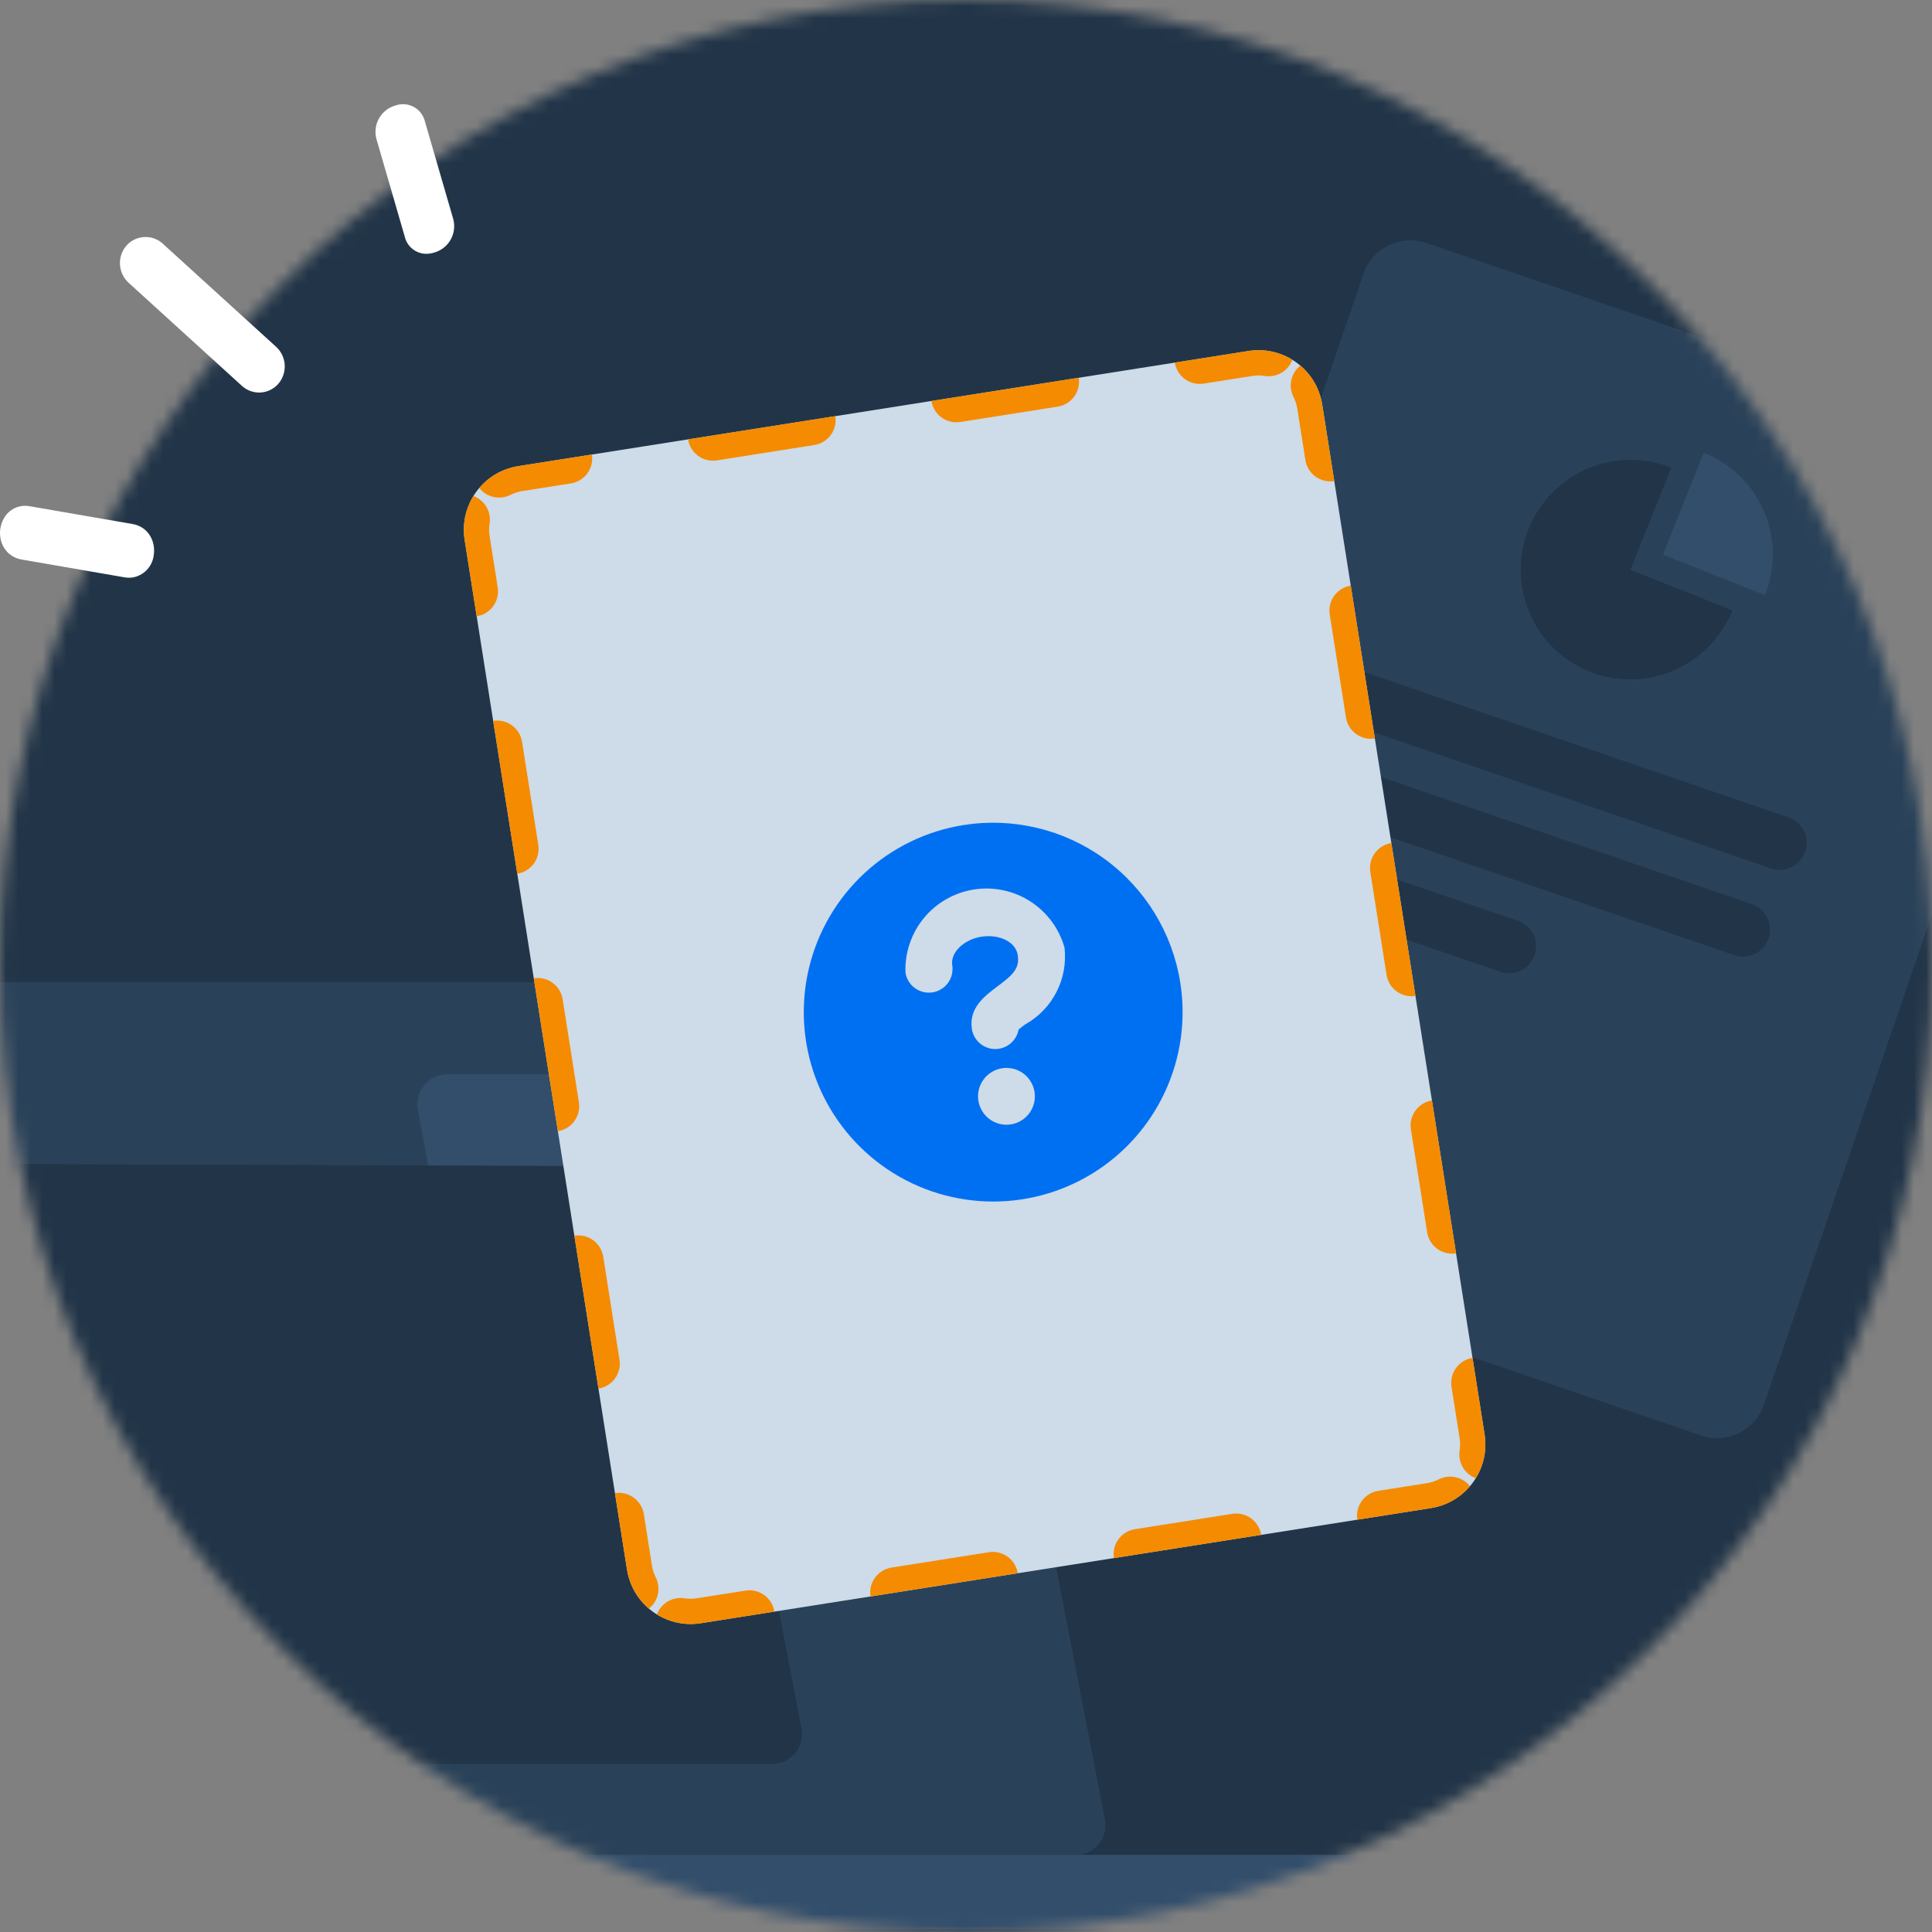 <svg width="160" height="160" viewBox="0 0 160 160" fill="none" xmlns="http://www.w3.org/2000/svg">
<rect x="0" y="0" width="160" height="160" fill="#808080" stroke="none"/>
<mask id="mask0_2810_46774" style="mask-type:alpha" maskUnits="userSpaceOnUse" x="0" y="0" width="160" height="160">
<circle cx="80" cy="80" r="80" fill="#EBF8FF"/>
</mask>
<g mask="url(#mask0_2810_46774)">
<path d="M194.938 -2.353H-33.37C-34.858 -2.354 -36.332 -2.052 -37.707 -1.463C-39.083 -0.875 -40.332 -0.012 -41.385 1.077C-42.438 2.166 -43.273 3.458 -43.843 4.881C-44.413 6.304 -44.706 7.829 -44.706 9.369V148.268C-44.706 151.379 -43.512 154.364 -41.386 156.564C-39.26 158.764 -36.377 160 -33.37 160H194.938C197.945 160 200.828 158.764 202.954 156.564C205.08 154.364 206.274 151.379 206.274 148.268V9.369C206.274 7.829 205.981 6.304 205.411 4.881C204.841 3.458 204.006 2.166 202.953 1.077C201.901 -0.012 200.651 -0.875 199.276 -1.463C197.9 -2.052 196.427 -2.354 194.938 -2.353Z" fill="#223548"/>
<path d="M-30.981 81.353H76.017C76.601 81.344 77.169 81.544 77.62 81.915C78.071 82.287 78.374 82.807 78.477 83.383L91.488 150.623C91.571 150.988 91.569 151.367 91.483 151.731C91.397 152.095 91.229 152.434 90.991 152.724C90.754 153.013 90.454 153.244 90.114 153.4C89.774 153.556 89.403 153.632 89.029 153.623H-16.739C-17.315 153.622 -17.873 153.424 -18.32 153.061C-18.768 152.699 -19.078 152.194 -19.199 151.631L-33.44 84.391C-33.529 84.024 -33.532 83.64 -33.449 83.272C-33.366 82.903 -33.199 82.558 -32.961 82.264C-32.724 81.971 -32.421 81.735 -32.078 81.578C-31.734 81.419 -31.359 81.343 -30.981 81.353ZM-20.404 99.307L-12.238 144.019C-12.141 144.599 -11.839 145.125 -11.388 145.502C-10.937 145.878 -10.366 146.081 -9.778 146.073H63.89C64.262 146.081 64.63 146.005 64.968 145.851C65.306 145.696 65.605 145.467 65.841 145.181C66.078 144.895 66.247 144.558 66.335 144.197C66.423 143.836 66.428 143.46 66.35 143.097L63.398 127.591H74.934C75.305 127.586 75.671 127.501 76.005 127.34C76.34 127.179 76.635 126.947 76.869 126.659C77.104 126.372 77.272 126.037 77.363 125.677C77.454 125.317 77.465 124.942 77.394 124.578L71.073 91.019C70.963 90.444 70.658 89.925 70.21 89.549C69.762 89.173 69.198 88.963 68.613 88.953H37.129C36.759 88.958 36.395 89.043 36.062 89.203C35.728 89.363 35.434 89.594 35.2 89.88C34.965 90.166 34.796 90.5 34.705 90.858C34.613 91.216 34.601 91.59 34.669 91.954L35.53 96.528L-17.883 96.344C-18.258 96.326 -18.632 96.395 -18.977 96.544C-19.321 96.694 -19.627 96.921 -19.871 97.207C-20.114 97.493 -20.289 97.831 -20.381 98.195C-20.474 98.559 -20.481 98.94 -20.404 99.307Z" fill="#2A4259"/>
<path d="M123.92 153.624H12.175L15.299 158.063C15.674 158.595 16.171 159.029 16.749 159.329C17.327 159.629 17.969 159.785 18.62 159.784H-16.53C-17.182 159.784 -17.808 159.525 -18.269 159.064C-18.73 158.603 -18.989 157.977 -18.989 157.325V156.206C-18.989 155.554 -18.73 154.928 -18.269 154.467C-17.808 154.006 -17.182 153.746 -16.53 153.746H123.92V153.624Z" fill="#324E6B"/>
<path d="M15.299 158.063L12.175 153.624H123.92V157.608C123.92 158.185 123.691 158.739 123.282 159.147C122.874 159.555 122.32 159.784 121.743 159.784H18.62C17.969 159.785 17.327 159.629 16.749 159.329C16.171 159.029 15.674 158.595 15.299 158.063Z" fill="#324E6B"/>
<path d="M55.405 96.602L35.469 96.528L34.608 91.954C34.54 91.59 34.552 91.216 34.644 90.858C34.735 90.5 34.904 90.166 35.139 89.88C35.373 89.594 35.667 89.363 36 89.203C36.334 89.043 36.698 88.957 37.068 88.953H68.552C69.137 88.962 69.701 89.173 70.149 89.549C70.597 89.925 70.901 90.444 71.012 91.019L77.333 124.578C77.403 124.942 77.393 125.317 77.302 125.677C77.211 126.037 77.043 126.372 76.808 126.659C76.573 126.947 76.278 127.179 75.944 127.34C75.61 127.501 75.244 127.586 74.873 127.59H63.337L57.815 98.643C57.717 98.074 57.422 97.558 56.981 97.184C56.54 96.811 55.982 96.605 55.405 96.602Z" fill="#324E6B"/>
<path d="M37.363 114.322C37.262 114.228 37.181 114.113 37.126 113.986C37.07 113.859 37.042 113.723 37.042 113.584C37.042 113.446 37.07 113.309 37.126 113.182C37.181 113.055 37.262 112.941 37.363 112.846C37.458 112.746 37.573 112.667 37.7 112.613C37.826 112.559 37.963 112.531 38.101 112.531C38.239 112.531 38.375 112.559 38.502 112.613C38.629 112.667 38.743 112.746 38.839 112.846L41.298 115.306L43.758 112.846C43.958 112.669 44.217 112.575 44.483 112.583C44.75 112.591 45.003 112.7 45.192 112.888C45.38 113.077 45.49 113.33 45.498 113.597C45.505 113.863 45.411 114.123 45.234 114.322L42.774 116.781L45.234 119.241C45.34 119.335 45.426 119.451 45.487 119.58C45.547 119.709 45.58 119.849 45.584 119.991C45.589 120.134 45.564 120.275 45.511 120.408C45.459 120.54 45.38 120.66 45.279 120.761C45.178 120.862 45.058 120.941 44.925 120.994C44.793 121.046 44.651 121.071 44.509 121.067C44.366 121.063 44.226 121.03 44.097 120.969C43.968 120.909 43.853 120.823 43.758 120.716L41.298 118.257L38.839 120.716C38.743 120.816 38.629 120.896 38.502 120.95C38.375 121.004 38.239 121.032 38.101 121.032C37.963 121.032 37.826 121.004 37.7 120.95C37.573 120.896 37.458 120.816 37.363 120.716C37.262 120.622 37.181 120.508 37.126 120.381C37.07 120.254 37.042 120.117 37.042 119.979C37.042 119.84 37.07 119.703 37.126 119.576C37.181 119.449 37.262 119.335 37.363 119.241L39.823 116.781L37.363 114.322Z" fill="white"/>
<path d="M-17.919 96.344L35.494 96.528L55.43 96.602C56.016 96.594 56.585 96.794 57.036 97.169C57.487 97.543 57.79 98.066 57.889 98.643L63.411 127.591L66.363 143.097C66.441 143.46 66.436 143.837 66.348 144.197C66.26 144.558 66.091 144.895 65.854 145.181C65.618 145.467 65.319 145.696 64.981 145.851C64.643 146.005 64.275 146.081 63.903 146.073H-9.691C-10.279 146.081 -10.85 145.878 -11.302 145.502C-11.753 145.125 -12.054 144.599 -12.151 144.019L-20.379 99.307C-20.455 98.945 -20.448 98.57 -20.359 98.211C-20.27 97.852 -20.101 97.517 -19.864 97.232C-19.628 96.947 -19.33 96.719 -18.993 96.566C-18.656 96.412 -18.289 96.336 -17.919 96.344Z" fill="#223548"/>
<path d="M194.434 129.866H161.127C160.021 129.866 159.125 130.762 159.125 131.868V135.997C159.125 137.102 160.021 137.999 161.127 137.999H194.434C195.54 137.999 196.436 137.102 196.436 135.997V131.868C196.436 130.762 195.54 129.866 194.434 129.866Z" fill="#2A4259"/>
<path d="M168.753 37.47L118.134 20.131C115.985 19.401 113.652 20.536 112.922 22.686L87.694 96.323C86.964 98.473 88.099 100.805 90.249 101.535L140.868 118.875C143.018 119.605 145.35 118.469 146.08 116.319L171.309 42.682C172.039 40.533 170.903 38.2 168.753 37.47Z" fill="#2A4259"/>
<path d="M138.394 38.727C136.731 38.058 134.886 37.895 133.141 38.281C131.377 38.646 129.775 39.538 128.518 40.836C127.26 42.134 126.408 43.757 126.084 45.521C125.759 47.285 125.962 49.11 126.672 50.773C127.382 52.436 128.558 53.836 130.079 54.809C131.58 55.783 133.344 56.31 135.149 56.269C136.954 56.249 138.698 55.681 140.179 54.667C141.659 53.653 142.815 52.213 143.484 50.55L135.027 47.184L138.414 38.727H138.394Z" fill="#223548"/>
<path d="M141.091 37.49L137.725 45.927L146.161 49.293C146.607 48.178 146.83 47.002 146.81 45.805C146.81 44.609 146.546 43.432 146.08 42.337C145.614 41.242 144.924 40.248 144.072 39.417C143.221 38.585 142.207 37.936 141.091 37.49Z" fill="#324E6B"/>
<path d="M148.109 67.687L112.841 55.6C111.665 55.195 110.408 55.823 110.002 57C109.597 58.176 110.225 59.433 111.401 59.839L146.669 71.926C147.845 72.331 149.102 71.703 149.508 70.526C149.913 69.35 149.285 68.093 148.109 67.687Z" fill="#223548"/>
<path d="M145.067 74.867L109.799 62.779C108.623 62.374 107.366 63.003 106.96 64.179C106.555 65.355 107.183 66.612 108.359 67.018L143.627 79.105C144.803 79.511 146.081 78.882 146.466 77.706C146.871 76.529 146.243 75.272 145.067 74.867Z" fill="#223548"/>
<path d="M125.678 76.246L106.899 69.817C105.723 69.412 104.445 70.04 104.06 71.216C103.654 72.393 104.283 73.65 105.459 74.056L124.259 80.484C125.435 80.89 126.692 80.261 127.098 79.085C127.504 77.909 126.875 76.651 125.699 76.246H125.678Z" fill="#223548"/>
<path d="M103.394 29.067L42.922 38.603C40.009 39.062 38.02 41.796 38.479 44.709L51.926 129.986C52.386 132.899 55.119 134.888 58.033 134.429L118.504 124.894C121.417 124.434 123.406 121.7 122.947 118.787L109.5 33.51C109.041 30.597 106.307 28.608 103.394 29.067Z" fill="#CEDBE8"/>
<path fill-rule="evenodd" clip-rule="evenodd" d="M42.922 38.603C42.353 38.693 41.819 38.869 41.332 39.117C41.018 39.276 40.723 39.466 40.451 39.68C40.173 39.9 39.918 40.145 39.69 40.413C40.295 41.181 41.376 41.441 42.28 40.981C42.574 40.832 42.898 40.724 43.248 40.669L47.279 40.033C48.42 39.853 49.2 38.782 49.02 37.641L42.922 38.603ZM56.982 36.386C57.162 37.527 58.233 38.306 59.374 38.126L67.437 36.855C68.578 36.675 69.357 35.604 69.177 34.463L56.982 36.386ZM77.139 33.207C77.319 34.348 78.39 35.127 79.531 34.947L87.594 33.676C88.735 33.496 89.514 32.425 89.334 31.284L77.139 33.207ZM97.296 30.029C97.476 31.17 98.547 31.949 99.688 31.769L103.72 31.133C104.069 31.078 104.411 31.081 104.737 31.133C105.738 31.292 106.687 30.712 107.026 29.795C106.727 29.611 106.409 29.455 106.076 29.332C105.751 29.212 105.413 29.122 105.065 29.067C104.525 28.981 103.963 28.978 103.394 29.067L97.296 30.029ZM107.69 30.278C106.923 30.883 106.662 31.964 107.122 32.868C107.271 33.162 107.379 33.486 107.434 33.836L108.107 38.1C108.286 39.241 109.357 40.02 110.498 39.84L109.5 33.51C109.41 32.941 109.234 32.407 108.986 31.92C108.827 31.606 108.637 31.311 108.423 31.039C108.203 30.761 107.958 30.506 107.69 30.278ZM111.864 48.5C110.723 48.68 109.944 49.75 110.124 50.891L111.468 59.419C111.648 60.56 112.719 61.339 113.86 61.159L111.864 48.5ZM115.226 69.819C114.085 69.999 113.305 71.07 113.485 72.211L114.83 80.738C115.01 81.879 116.081 82.658 117.222 82.478L115.226 69.819ZM118.587 91.138C117.446 91.318 116.667 92.389 116.847 93.53L118.192 102.058C118.372 103.199 119.443 103.978 120.584 103.798L118.587 91.138ZM121.949 112.457C120.808 112.637 120.029 113.708 120.209 114.849L120.881 119.113C120.936 119.463 120.934 119.804 120.882 120.13C120.723 121.132 121.303 122.08 122.219 122.419C122.404 122.12 122.559 121.802 122.682 121.47C122.803 121.145 122.892 120.806 122.947 120.458C123.033 119.918 123.037 119.356 122.947 118.787L121.949 112.457ZM121.736 123.083C121.131 122.316 120.05 122.056 119.146 122.515C118.852 122.665 118.528 122.772 118.178 122.828L114.147 123.463C113.006 123.643 112.227 124.714 112.407 125.855L118.504 124.894C119.073 124.804 119.607 124.627 120.094 124.38C120.408 124.22 120.703 124.031 120.975 123.816C121.253 123.597 121.508 123.351 121.736 123.083ZM104.444 127.111C104.264 125.97 103.194 125.19 102.053 125.37L93.99 126.642C92.849 126.822 92.07 127.893 92.25 129.034L104.444 127.111ZM84.287 130.289C84.107 129.148 83.036 128.369 81.895 128.549L73.833 129.82C72.692 130 71.912 131.071 72.092 132.212L84.287 130.289ZM64.13 133.468C63.95 132.327 62.879 131.547 61.738 131.727L57.707 132.363C57.357 132.418 57.016 132.416 56.69 132.364C55.688 132.205 54.739 132.785 54.4 133.701C54.7 133.886 55.018 134.041 55.35 134.164C55.675 134.285 56.014 134.374 56.361 134.429C56.901 134.515 57.464 134.519 58.033 134.429L64.13 133.468ZM53.736 133.218C54.504 132.613 54.764 131.532 54.304 130.628C54.155 130.334 54.047 130.01 53.992 129.66L53.32 125.397C53.14 124.256 52.069 123.476 50.928 123.656L51.926 129.986C52.016 130.555 52.192 131.089 52.44 131.576C52.6 131.89 52.789 132.185 53.004 132.457C53.223 132.735 53.469 132.99 53.736 133.218ZM49.562 114.997C50.703 114.817 51.483 113.746 51.303 112.605L49.958 104.077C49.778 102.936 48.707 102.157 47.566 102.337L49.562 114.997ZM46.201 93.677C47.342 93.498 48.121 92.427 47.941 91.286L46.596 82.758C46.416 81.617 45.346 80.838 44.205 81.018L46.201 93.677ZM42.839 72.358C43.98 72.178 44.759 71.108 44.579 69.966L43.235 61.439C43.055 60.298 41.984 59.519 40.843 59.699L42.839 72.358ZM39.477 51.039C40.618 50.859 41.397 49.788 41.218 48.647L40.545 44.383C40.49 44.034 40.493 43.692 40.544 43.366C40.704 42.365 40.123 41.416 39.207 41.077C39.023 41.377 38.867 41.694 38.744 42.026C38.624 42.352 38.534 42.69 38.479 43.038C38.393 43.578 38.389 44.14 38.479 44.709L39.477 51.039Z" fill="#F58B00"/>
<path d="M97.746 81.377C99.096 89.935 93.252 97.966 84.695 99.315C76.137 100.664 68.106 94.821 66.757 86.263C65.407 77.706 71.251 69.675 79.808 68.326C88.366 66.976 96.397 72.82 97.746 81.377Z" fill="#CEDBE8"/>
<path d="M79.808 68.326C76.744 68.809 73.891 70.19 71.612 72.294C69.332 74.398 67.728 77.132 67.001 80.148C66.275 83.164 66.459 86.328 67.531 89.239C68.603 92.151 70.514 94.679 73.022 96.504C75.531 98.33 78.525 99.37 81.625 99.494C84.725 99.618 87.792 98.82 90.438 97.201C93.085 95.582 95.191 93.214 96.492 90.397C97.793 87.581 98.229 84.442 97.746 81.377C97.098 77.268 94.844 73.584 91.48 71.136C88.116 68.689 83.918 67.678 79.808 68.326ZM83.717 93.117C83.257 93.19 82.787 93.124 82.364 92.929C81.942 92.734 81.587 92.418 81.344 92.021C81.101 91.624 80.981 91.164 81 90.699C81.018 90.234 81.174 89.785 81.448 89.409C81.722 89.033 82.101 88.746 82.538 88.585C82.975 88.424 83.449 88.397 83.902 88.506C84.354 88.615 84.764 88.855 85.08 89.197C85.395 89.539 85.603 89.967 85.675 90.427C85.772 91.043 85.621 91.673 85.253 92.178C84.886 92.682 84.334 93.02 83.717 93.117ZM84.919 84.829C84.722 84.964 84.533 85.11 84.353 85.268C84.27 85.724 84.028 86.137 83.669 86.432C83.311 86.726 82.859 86.884 82.395 86.877C81.931 86.871 81.484 86.699 81.135 86.394C80.785 86.089 80.555 85.669 80.486 85.21C80.207 83.444 81.634 82.425 82.585 81.703C83.921 80.714 84.457 80.185 84.284 79.085C84.11 77.985 82.739 77.344 81.267 77.576C79.795 77.808 78.697 78.902 78.861 79.94C78.942 80.454 78.815 80.979 78.509 81.4C78.203 81.82 77.743 82.102 77.229 82.183C76.715 82.263 76.191 82.137 75.77 81.831C75.35 81.525 75.068 81.065 74.987 80.551C74.925 78.909 75.467 77.301 76.51 76.032C77.554 74.763 79.027 73.921 80.65 73.665C82.273 73.409 83.934 73.757 85.317 74.644C86.701 75.53 87.712 76.893 88.157 78.474C88.305 79.735 88.076 81.011 87.5 82.142C86.924 83.272 86.026 84.208 84.919 84.829Z" fill="#0070F3"/>
</g>
<path d="M0.535 42.609C0.767 42.331 1.07 42.121 1.411 42.001C1.752 41.881 2.12 41.855 2.474 41.926L10.957 43.393C12.36 43.635 12.915 44.925 12.725 46.024C12.663 46.477 12.457 46.898 12.136 47.223C11.815 47.549 11.397 47.761 10.945 47.828C10.725 47.855 10.503 47.847 10.286 47.807L1.804 46.34C1.43 46.283 1.079 46.126 0.787 45.886C0.495 45.647 0.274 45.332 0.146 44.977C0.004 44.581 -0.035 44.157 0.033 43.742C0.101 43.328 0.274 42.938 0.535 42.609Z" fill="white"/>
<path d="M32.777 8.727C33.022 8.644 33.282 8.612 33.54 8.635C33.798 8.658 34.048 8.734 34.275 8.859C34.502 8.983 34.7 9.154 34.858 9.36C35.015 9.566 35.127 9.802 35.188 10.054L37.526 18.107C37.608 18.396 37.633 18.7 37.597 18.999C37.562 19.299 37.467 19.588 37.319 19.85C37.17 20.113 36.971 20.343 36.732 20.527C36.494 20.712 36.221 20.847 35.929 20.925C35.81 20.96 35.688 20.986 35.565 21.001C35.11 21.065 34.647 20.956 34.268 20.696C33.89 20.436 33.622 20.043 33.519 19.595L31.184 11.545C31.101 11.256 31.076 10.952 31.111 10.653C31.146 10.354 31.241 10.064 31.389 9.802C31.537 9.539 31.736 9.309 31.975 9.125C32.213 8.94 32.486 8.805 32.777 8.727Z" fill="white"/>
<path d="M11.934 19.632C12.216 19.614 12.499 19.653 12.765 19.748C13.032 19.843 13.276 19.991 13.484 20.184L22.87 28.724C23.289 29.109 23.542 29.641 23.578 30.209C23.613 30.777 23.428 31.337 23.06 31.771C22.717 32.173 22.236 32.431 21.712 32.494C21.41 32.531 21.104 32.501 20.814 32.408C20.524 32.315 20.258 32.16 20.033 31.955L10.647 23.415C10.226 23.028 9.971 22.493 9.936 21.921C9.901 21.35 10.089 20.788 10.46 20.352C10.645 20.139 10.87 19.965 11.123 19.842C11.377 19.718 11.652 19.647 11.934 19.632Z" fill="white"/>
</svg>
